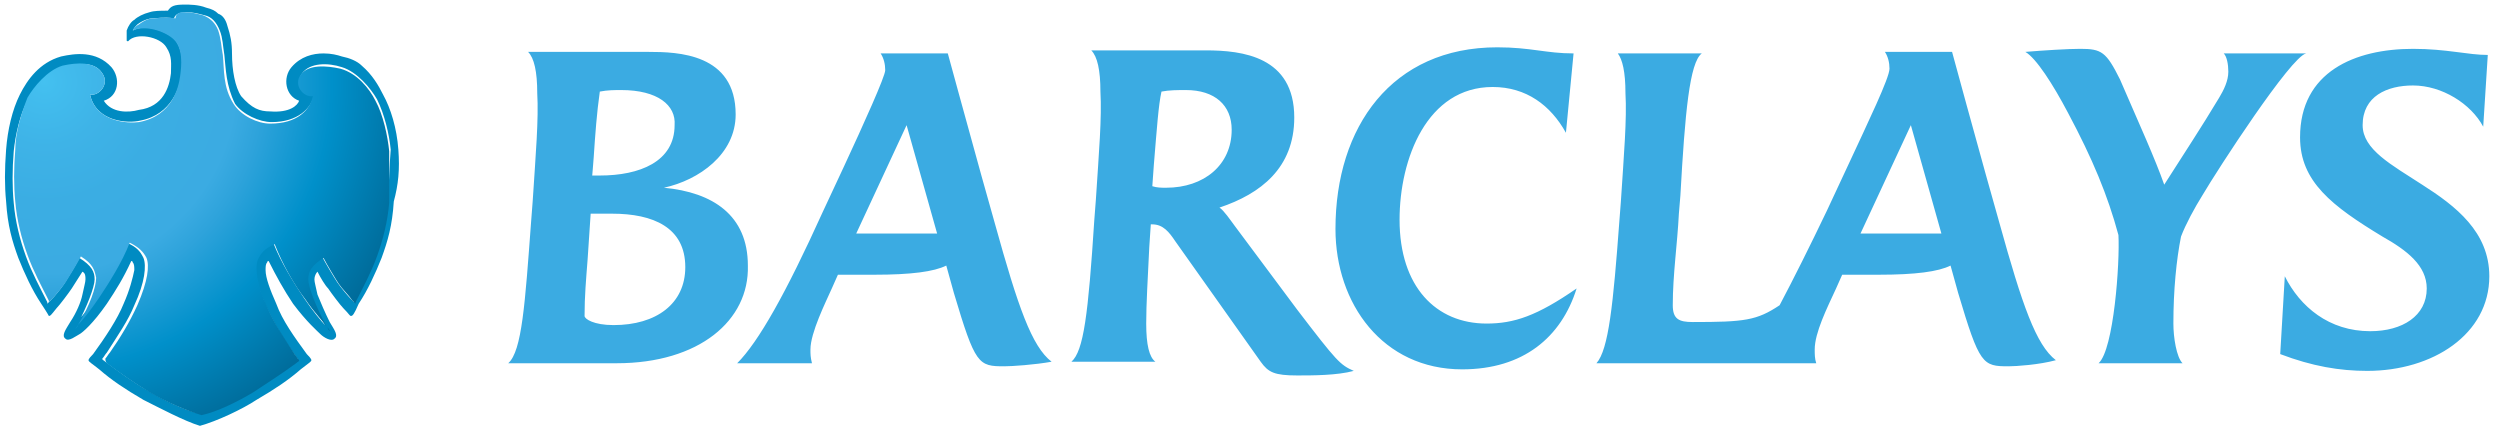<?xml version="1.0" encoding="utf-8"?>
<!-- Generator: Adobe Illustrator 18.1.1, SVG Export Plug-In . SVG Version: 6.00 Build 0)  -->
<svg version="1.1" id="Layer_1" xmlns="http://www.w3.org/2000/svg" xmlns:xlink="http://www.w3.org/1999/xlink" x="0px" y="0px"
	 viewBox="0 0 163.8 28.2" enable-background="new 0 0 163.8 28.2" xml:space="preserve">
<g>
	<g>
		<defs>
			<rect id="SVGID_1_" x="-9.6" y="-4.5" width="184.5" height="38.6"/>
		</defs>
		<clipPath id="SVGID_2_">
			<use xlink:href="#SVGID_1_"  overflow="visible"/>
		</clipPath>
		<path clip-path="url(#SVGID_2_)" fill="#3BABE2" d="M40.4,23.8h-7.1c0.9-0.8,1.1-3.9,1.5-9.3l0.1-1.3c0.2-3.1,0.4-5.4,0.3-7.1
			c0-1.4-0.2-2.3-0.6-2.7h7.9c1.9,0,5.7,0.1,5.7,4.1c0,2.6-2.4,4.3-4.7,4.8c3.2,0.3,5.5,1.8,5.5,5.1C49.1,21,45.8,23.8,40.4,23.8
			 M40.1,14h-1.4l-0.2,3c-0.1,1.3-0.2,2.4-0.2,3.7c0,0.2,0.6,0.6,1.9,0.6c2.8,0,4.7-1.4,4.7-3.8C44.9,14.9,42.8,14,40.1,14
			 M40.7,5.9c-0.4,0-0.9,0-1.4,0.1c-0.2,1.4-0.3,2.8-0.4,4.3c0,0-0.1,1.3-0.1,1.2h0.5c2.6,0,4.9-0.9,4.9-3.3
			C44.3,6.9,43.1,5.9,40.7,5.9 M65.8,24c-1.7,0-1.9-0.1-3.3-4.8L62,17.4c-0.8,0.4-2.3,0.6-4.7,0.6h-2.4l-0.4,0.9
			c-0.4,0.9-1.4,2.9-1.4,4c0,0.3,0,0.5,0.1,0.9h-4.9c1.4-1.4,3.2-4.6,5.6-9.9l1.4-3C56.6,8.1,58,5,58,4.6c0-0.4-0.1-0.8-0.3-1.1h4.4
			c0,0,1.2,4.4,2.2,8l0.9,3.2c1.5,5.4,2.4,8,3.7,9C67.8,23.9,66.3,24,65.8,24 M59.4,8.2l-3.3,7.1h5.3L59.4,8.2 M85,24.6
			c-1.5,0-1.9-0.2-2.4-0.9L77,15.8c-0.4-0.6-0.8-1.1-1.5-1.1h-0.1l-0.1,1.5c-0.1,2.1-0.2,3.7-0.2,5c0,1.4,0.2,2.2,0.6,2.5h-5.5
			c0.8-0.7,1.1-3.1,1.5-9.3l0.1-1.3c0.2-3.1,0.4-5.4,0.3-7.1c0-1.4-0.2-2.3-0.6-2.7h7.5c2.4,0,5.8,0.4,5.8,4.4c0,3.3-2.2,5-4.9,5.9
			c0.3,0.2,0.7,0.8,1,1.2l4.1,5.5c2.6,3.4,2.8,3.6,3.7,4C87.6,24.6,86,24.6,85,24.6 M77.7,5.9c-0.5,0-1.1,0-1.6,0.1
			c-0.2,0.9-0.3,2.4-0.5,4.8l-0.1,1.4c0.3,0.1,0.6,0.1,0.9,0.1c2.5,0,4.3-1.5,4.3-3.8C80.7,6.9,79.6,5.9,77.7,5.9 M95.8,24.2
			c-5.2,0-8.3-4.3-8.3-9.2c0-6.7,3.7-11.9,10.6-11.9c2.2,0,3.2,0.4,5,0.4l-0.5,5.2c-1-1.8-2.6-3-4.8-3c-4.3,0-6.1,4.7-6.1,8.7
			c0,4.4,2.4,6.8,5.7,6.8c1.8,0,3.3-0.5,5.9-2.3C102.3,22.1,99.8,24.2,95.8,24.2 M131.6,24c-1.7,0-1.9-0.1-3.3-4.8l-0.5-1.8
			c-0.8,0.4-2.3,0.6-4.7,0.6h-2.4l-0.4,0.9c-0.6,1.3-1.4,2.9-1.4,4c0,0.3,0,0.6,0.1,0.9h-14.4c0.8-0.9,1.1-3.9,1.5-9.3l0.1-1.3
			c0.2-3.1,0.4-5.4,0.3-7.1c0-1.4-0.2-2.2-0.5-2.6h5.5c-0.8,0.6-1.1,3.9-1.4,9.3L110,14c-0.1,2-0.4,4-0.4,6c0,0.9,0.4,1.1,1.3,1.1
			c3.4,0,4.2-0.1,5.7-1.1c0.9-1.7,2-3.9,3.1-6.2l1.4-3c1.3-2.8,2.7-5.7,2.7-6.3c0-0.4-0.1-0.8-0.3-1.1h4.4c0,0,1.8,6.6,2.2,8
			l0.9,3.2c1.5,5.4,2.4,8,3.7,9C133.6,23.9,132.1,24,131.6,24 M125.2,8.2l-3.3,7.1h5.3L125.2,8.2 M144.3,12.8
			c-0.5,0.8-1.1,1.9-1.4,2.7c-0.3,1.5-0.5,3.5-0.5,5.7c0,0.9,0.2,2.2,0.6,2.6h-5.5c1-0.9,1.4-6.6,1.3-8.4c-0.7-2.6-1.7-5-3.3-8
			c-1-1.9-2.1-3.6-2.8-4c1.2-0.1,2.8-0.2,3.6-0.2c1.4,0,1.7,0.2,2.6,2c1.3,3,2.3,5.2,2.9,6.9c1.4-2.2,2.4-3.7,3.6-5.7
			c0.3-0.5,0.6-1.1,0.6-1.7c0-0.5-0.1-1-0.3-1.2h5.4C150.1,3.7,145.3,11.1,144.3,12.8 M162.7,8.3c-0.8-1.5-2.7-2.7-4.6-2.7
			c-1.7,0-3.3,0.7-3.3,2.6c0,1.6,1.9,2.6,3.9,3.9c2.2,1.4,4.4,3.1,4.4,6c0,3.8-3.7,6.2-8,6.2c-1.8,0-3.6-0.3-5.7-1.1l0.3-5.1
			c1,2,2.9,3.6,5.6,3.6c2.1,0,3.7-1,3.7-2.8c0-1.5-1.3-2.5-2.9-3.4c-3.3-2-5.4-3.6-5.4-6.5c0-4.3,3.6-5.8,7.4-5.8
			c2.2,0,3.6,0.4,4.9,0.4L162.7,8.3z"/>
		<g clip-path="url(#SVGID_2_)" enable-background="new    ">
			<g>
				<defs>
					<rect id="SVGID_3_" x="11.4" y="5.1" width="0.5" height="1.3"/>
				</defs>
				<clipPath id="SVGID_4_">
					<use xlink:href="#SVGID_3_"  overflow="visible"/>
				</clipPath>
				<g clip-path="url(#SVGID_4_)">
					<defs>
						<path id="SVGID_5_" d="M11.9,5.1C11.8,5.1,11.8,5.1,11.9,5.1c-0.1,0.2-0.2,0.8-0.5,1.3c0,0,0,0,0,0v0c0,0,0,0,0,0
							c0-0.1,0.2-0.4,0.4-0.8C11.8,5.4,11.8,5.2,11.9,5.1C11.9,5.1,11.9,5.1,11.9,5.1L11.9,5.1C11.9,5.1,11.9,5.1,11.9,5.1L11.9,5.1
							z"/>
					</defs>
					<clipPath id="SVGID_6_">
						<use xlink:href="#SVGID_5_"  overflow="visible"/>
					</clipPath>
					
						<linearGradient id="SVGID_7_" gradientUnits="userSpaceOnUse" x1="-237.97" y1="378.696" x2="-236.971" y2="378.696" gradientTransform="matrix(-0.288 1.022 1.022 0.288 -443.845 139.456)">
						<stop  offset="0" style="stop-color:#36AFE5"/>
						<stop  offset="0.568" style="stop-color:#38B0E6"/>
						<stop  offset="0.822" style="stop-color:#3EB5E9"/>
						<stop  offset="1" style="stop-color:#48BDEE"/>
					</linearGradient>
					<polygon clip-path="url(#SVGID_6_)" fill="url(#SVGID_7_)" points="12.2,5.2 11.8,6.5 11,6.3 11.4,4.9 					"/>
				</g>
			</g>
		</g>
		<path clip-path="url(#SVGID_2_)" fill="#008BC2" d="M26.1,9.8L26.1,9.8c-0.1-1.4-0.5-2.7-1-3.6c-0.3-0.6-0.7-1.3-1.4-1.9
			c-0.3-0.3-0.8-0.5-1.3-0.6c-0.3-0.1-0.7-0.2-1.2-0.2c-0.7,0-1.5,0.2-2.1,0.9c-0.6,0.7-0.4,1.9,0.5,2.2c0,0,0,0,0,0c0,0,0,0,0,0
			c-0.1,0.3-0.6,0.8-1.9,0.7c-0.7,0-1.2-0.2-1.9-1c-0.4-0.6-0.6-1.7-0.6-2.8c0-0.7-0.1-1.2-0.3-1.8c-0.1-0.4-0.3-0.7-0.6-0.8
			c-0.2-0.2-0.4-0.3-0.8-0.4c-0.5-0.2-1.1-0.2-1.4-0.2c-0.7,0-0.9,0.1-1.1,0.4c0,0,0,0,0,0c0,0,0,0,0,0c-0.5,0-0.9,0-1.2,0.1
			C9.4,0.9,9,1.1,8.8,1.3C8.6,1.4,8.4,1.7,8.3,2c0,0.1,0,0.1,0,0.2c0,0.1,0,0.2,0,0.2c0,0.1,0,0.1,0,0.2c0,0.1,0,0.1,0.1,0.1v0v0
			c0.5-0.6,2.1-0.3,2.5,0.4c0.4,0.6,0.3,1.1,0.3,1.7c-0.1,0.9-0.5,2.2-2.1,2.4C8.4,7.4,7.3,7.4,6.8,6.6c0,0,0,0,0,0h0
			c1-0.3,1.1-1.5,0.5-2.2C6.3,3.3,4.9,3.5,4,3.7C2.6,4.1,1.8,5.2,1.3,6.2c-0.5,1-0.8,2.3-0.9,3.6c-0.1,1.3-0.1,2.4,0,3.4
			c0.1,1.6,0.4,2.6,0.8,3.7c0.4,1,0.9,2.1,1.5,3c0.4,0.6,0.5,0.8,0.5,0.8v0v0c0.1,0,0.1,0,0.5-0.5c0.2-0.2,0.8-1,1-1.3
			c0.2-0.3,0.5-0.8,0.7-1.1c0.2,0.1,0.2,0.3,0.2,0.5c0,0.2-0.1,0.5-0.2,1c-0.1,0.5-0.4,1.2-0.8,1.8c-0.3,0.5-0.6,0.9-0.3,1.1h0
			c0.2,0.2,0.7-0.2,0.9-0.3c0.2-0.1,0.9-0.7,1.8-2c0.6-0.9,1.1-1.7,1.6-2.8c0.1,0,0.1,0.1,0.1,0.1c0.1,0.1,0.1,0.3,0.1,0.5
			c-0.1,0.5-0.3,1.3-0.7,2.2c-0.4,1-1.2,2.2-2,3.3c-0.1,0.1-0.3,0.3-0.3,0.4c0,0.1,0.2,0.2,0.7,0.6c0.8,0.7,1.7,1.3,2.9,2
			c1,0.5,2.7,1.4,3.7,1.7v0v0c1.1-0.3,2.8-1.1,3.7-1.7c1.2-0.7,2.1-1.3,2.9-2c0.5-0.4,0.7-0.5,0.7-0.6h0h0c0-0.1-0.2-0.3-0.3-0.4
			c-0.8-1.1-1.6-2.2-2-3.3c-0.4-0.9-0.7-1.7-0.7-2.2c0-0.2,0-0.4,0.1-0.5c0-0.1,0.1-0.1,0.1-0.1c0.5,1,1,1.9,1.6,2.8
			c0.9,1.2,1.6,1.8,1.8,2c0.2,0.2,0.7,0.5,0.9,0.3c0.3-0.2,0-0.6-0.3-1.1c-0.3-0.6-0.6-1.3-0.8-1.8c-0.1-0.5-0.2-0.8-0.2-1
			c0-0.2,0.1-0.4,0.2-0.5c0.2,0.4,0.5,0.9,0.7,1.1c0.2,0.3,0.8,1.1,1,1.3c0.4,0.4,0.4,0.5,0.5,0.5v0v0c0.1,0,0.2-0.1,0.5-0.8
			c0.6-0.9,1.1-2,1.5-3c0.4-1.1,0.7-2.1,0.8-3.7C26.1,12.1,26.2,11.1,26.1,9.8 M25.4,13.2c-0.1,1.2-0.4,2.4-0.8,3.5
			c-0.4,1.1-0.9,2-1.4,3c0,0,0,0.1,0,0.1c0,0-0.1-0.1-0.2-0.2c-0.2-0.2-0.7-0.8-0.9-1.1c-0.2-0.3-0.8-1.3-1-1.7c0,0,0,0,0,0v0
			c-0.8,0.5-0.9,0.9-1,1.4c0,0.6,0.4,1.8,1.2,3.1c0,0.1,0.1,0.2,0.2,0.3h0h0c0,0-0.1-0.1-0.2-0.3c-0.2-0.2-0.8-0.9-1.4-1.8
			c-0.6-0.9-1.5-2.3-2-3.6c0,0,0,0,0,0c0,0,0,0,0,0c-0.6,0.3-0.9,0.6-1.1,1c-0.2,0.5-0.1,1.5,0.6,3.1c0.5,1.1,1.1,2.1,1.8,3.1
			c0.1,0.1,0.2,0.3,0.3,0.4c-0.1,0.1-0.1,0.1-0.2,0.2c-0.8,0.6-1.8,1.3-2.8,1.9c-1,0.6-2.4,1.2-3.4,1.5c-1-0.2-2.4-0.9-3.4-1.5
			c-0.9-0.5-2-1.3-2.8-1.9c-0.1-0.1-0.2-0.1-0.2-0.2h0c0.1-0.1,0.2-0.3,0.3-0.4c0.7-1.1,1.4-2.1,1.8-3.1c0.7-1.5,0.8-2.6,0.6-3.1
			c-0.2-0.4-0.4-0.7-1.1-1c0,0,0,0,0,0c0,0,0,0,0,0c-0.5,1.3-1.3,2.7-2,3.6c-0.6,0.9-1.3,1.6-1.4,1.8c-0.1,0.1-0.2,0.2-0.2,0.3
			C4.9,21.6,5,21.5,5,21.4c0.7-1.3,1.2-2.6,1.2-3.1c0-0.5-0.2-0.9-1-1.4c0,0,0,0,0,0c0,0,0,0,0,0c-0.2,0.4-0.8,1.4-1,1.7
			c-0.2,0.3-0.6,0.8-0.9,1.1c-0.1,0.1-0.2,0.2-0.2,0.2c0,0,0-0.1,0-0.1c-0.5-1-1-1.9-1.4-3c-0.4-1.1-0.7-2.3-0.8-3.5
			c-0.1-1-0.1-2.2,0-3.4c0.1-1,0.4-2.4,0.9-3.3c0.4-0.8,1.2-1.8,2.3-2.1C5,4.1,6.2,4,6.7,4.8c0.5,0.7-0.2,1.5-0.8,1.4c0,0,0,0,0,0
			c0,0,0,0,0,0C6.3,8,8.4,8.1,9.2,7.9c2.1-0.4,2.6-2.3,2.7-3c0.1-0.6,0.1-1.7-0.5-2.4C10.9,2.1,9.6,1.5,8.7,2C8.8,1.8,8.9,1.7,9,1.6
			c0.4-0.3,0.8-0.4,1-0.4c0.3,0,0.7-0.1,1.4,0c0,0,0,0,0,0s0,0,0,0c0.1-0.3,0.4-0.4,0.8-0.4c0.5,0,0.8,0.1,1.2,0.2
			c0.5,0.1,0.8,0.5,1,1c0.2,0.5,0.2,1,0.3,1.6c0.1,0.9,0.1,2,0.7,3.2C15.9,7.5,17,8,17.8,8c1.7,0,2.6-0.9,2.8-1.8c0,0,0,0,0,0
			c0,0,0,0,0,0c-0.6,0.1-1.3-0.7-0.8-1.4c0.5-0.7,1.7-0.7,2.6-0.4c1,0.3,1.9,1.4,2.3,2.1c0.5,1,0.8,2.3,0.9,3.3
			C25.5,10.9,25.5,12.2,25.4,13.2"/>
	</g>
	<g>
		<defs>
			<path id="SVGID_8_" d="M4.9,21.7L4.9,21.7L4.9,21.7z M8.5,16.1L8.5,16.1L8.5,16.1z M8.5,16.1L8.5,16.1L8.5,16.1z M5.9,6.2
				L5.9,6.2C5.9,6.2,5.9,6.2,5.9,6.2 M11.5,1.2C11.5,1.2,11.5,1.2,11.5,1.2C11.5,1.2,11.5,1.2,11.5,1.2 M11.5,1.2
				c-0.7-0.1-1.2,0-1.4,0c-0.3,0-0.6,0.1-1,0.4C8.9,1.7,8.8,1.8,8.7,2c0.9-0.4,2.2,0.1,2.7,0.6C12,3.2,11.9,4.3,11.8,5
				c-0.1,0.7-0.5,2.6-2.7,3C8.4,8.1,6.3,8,5.9,6.2c0,0,0,0,0,0c0.6,0.1,1.3-0.7,0.8-1.4C6.2,4,5,4.1,4.1,4.3
				C3.1,4.6,2.2,5.7,1.8,6.4C1.4,7.4,1,8.7,1,9.8c-0.1,1.2-0.1,2.4,0,3.4c0.1,1.2,0.4,2.4,0.8,3.5c0.4,1.1,0.9,2,1.4,3
				c0,0,0,0.1,0,0.1c0,0,0.1-0.1,0.2-0.2c0.2-0.2,0.7-0.8,0.9-1.1c0.2-0.3,0.8-1.3,1-1.7c0,0,0,0,0,0c0,0,0,0,0,0
				c0.8,0.5,0.9,0.9,1,1.4c0,0.6-0.4,1.8-1.2,3.1c0,0.1-0.1,0.2-0.2,0.3c0,0,0.1-0.1,0.2-0.3c0.2-0.2,0.8-0.9,1.4-1.8
				c0.6-0.9,1.5-2.3,2-3.6c0,0,0,0,0,0c0,0,0,0,0,0c0.6,0.3,0.9,0.6,1.1,1c0.2,0.5,0.1,1.5-0.6,3.1c-0.5,1.1-1.1,2.1-1.8,3.1
				c-0.1,0.1-0.2,0.3-0.3,0.4h0C6.9,23.7,7,23.8,7,23.8c0.8,0.6,1.8,1.3,2.8,1.9c1,0.6,2.4,1.2,3.4,1.5c1-0.2,2.4-0.9,3.4-1.5
				c0.9-0.6,2-1.3,2.8-1.9c0.1-0.1,0.2-0.1,0.2-0.2c-0.1-0.1-0.2-0.3-0.3-0.4c-0.7-1.1-1.4-2.1-1.8-3.1c-0.7-1.5-0.8-2.6-0.6-3.1
				c0.2-0.4,0.4-0.7,1.1-1c0,0,0,0,0,0c0,0,0,0,0,0c0.5,1.3,1.3,2.7,2,3.6c0.6,0.9,1.3,1.6,1.4,1.8c0.1,0.1,0.2,0.2,0.2,0.3h0h0
				c-0.1-0.1-0.1-0.2-0.2-0.3c-0.7-1.3-1.2-2.6-1.2-3.1c0-0.5,0.2-0.9,1-1.4v0c0,0,0,0,0,0c0.2,0.4,0.8,1.4,1,1.7
				c0.2,0.3,0.7,0.8,0.9,1.1c0.1,0.1,0.2,0.2,0.2,0.2v0v0c0,0,0-0.1,0-0.1c0.5-1,1-1.9,1.4-3c0.4-1.1,0.7-2.3,0.8-3.5
				c0.1-1,0.1-2.2,0-3.4c-0.1-1-0.4-2.4-0.9-3.3c-0.4-0.8-1.2-1.8-2.3-2.1c-0.9-0.2-2.1-0.3-2.6,0.4c-0.5,0.7,0.2,1.5,0.8,1.4
				c0,0,0,0,0,0c0,0,0,0,0,0c-0.2,0.9-1,1.8-2.8,1.8c-0.8,0-1.9-0.5-2.4-1.3c-0.7-1.1-0.6-2.2-0.7-3.2c-0.1-0.5-0.1-1-0.3-1.6
				c-0.2-0.5-0.5-0.8-1-1c-0.4-0.1-0.7-0.2-1.2-0.2c-0.1,0-0.1,0-0.2,0C11.8,0.8,11.5,0.9,11.5,1.2"/>
		</defs>
		<clipPath id="SVGID_9_">
			<use xlink:href="#SVGID_8_"  overflow="visible"/>
		</clipPath>
		
			<radialGradient id="SVGID_10_" cx="-326.706" cy="316.91" r="1" gradientTransform="matrix(25.141 0 0 -25.156 8216.6 7977.494)" gradientUnits="userSpaceOnUse">
			<stop  offset="0" style="stop-color:#44C1F0"/>
			<stop  offset="3.804281e-02" style="stop-color:#42BDEE"/>
			<stop  offset="0.169" style="stop-color:#3EB3E7"/>
			<stop  offset="0.315" style="stop-color:#3BADE3"/>
			<stop  offset="0.5" style="stop-color:#3BABE2"/>
			<stop  offset="0.57" style="stop-color:#2EA3DB"/>
			<stop  offset="0.75" style="stop-color:#0090CA"/>
			<stop  offset="1" style="stop-color:#006A98"/>
		</radialGradient>
		<rect x="0.9" y="0.8" clip-path="url(#SVGID_9_)" fill="url(#SVGID_10_)" width="24.6" height="26.4"/>
	</g>
</g>
</svg>
